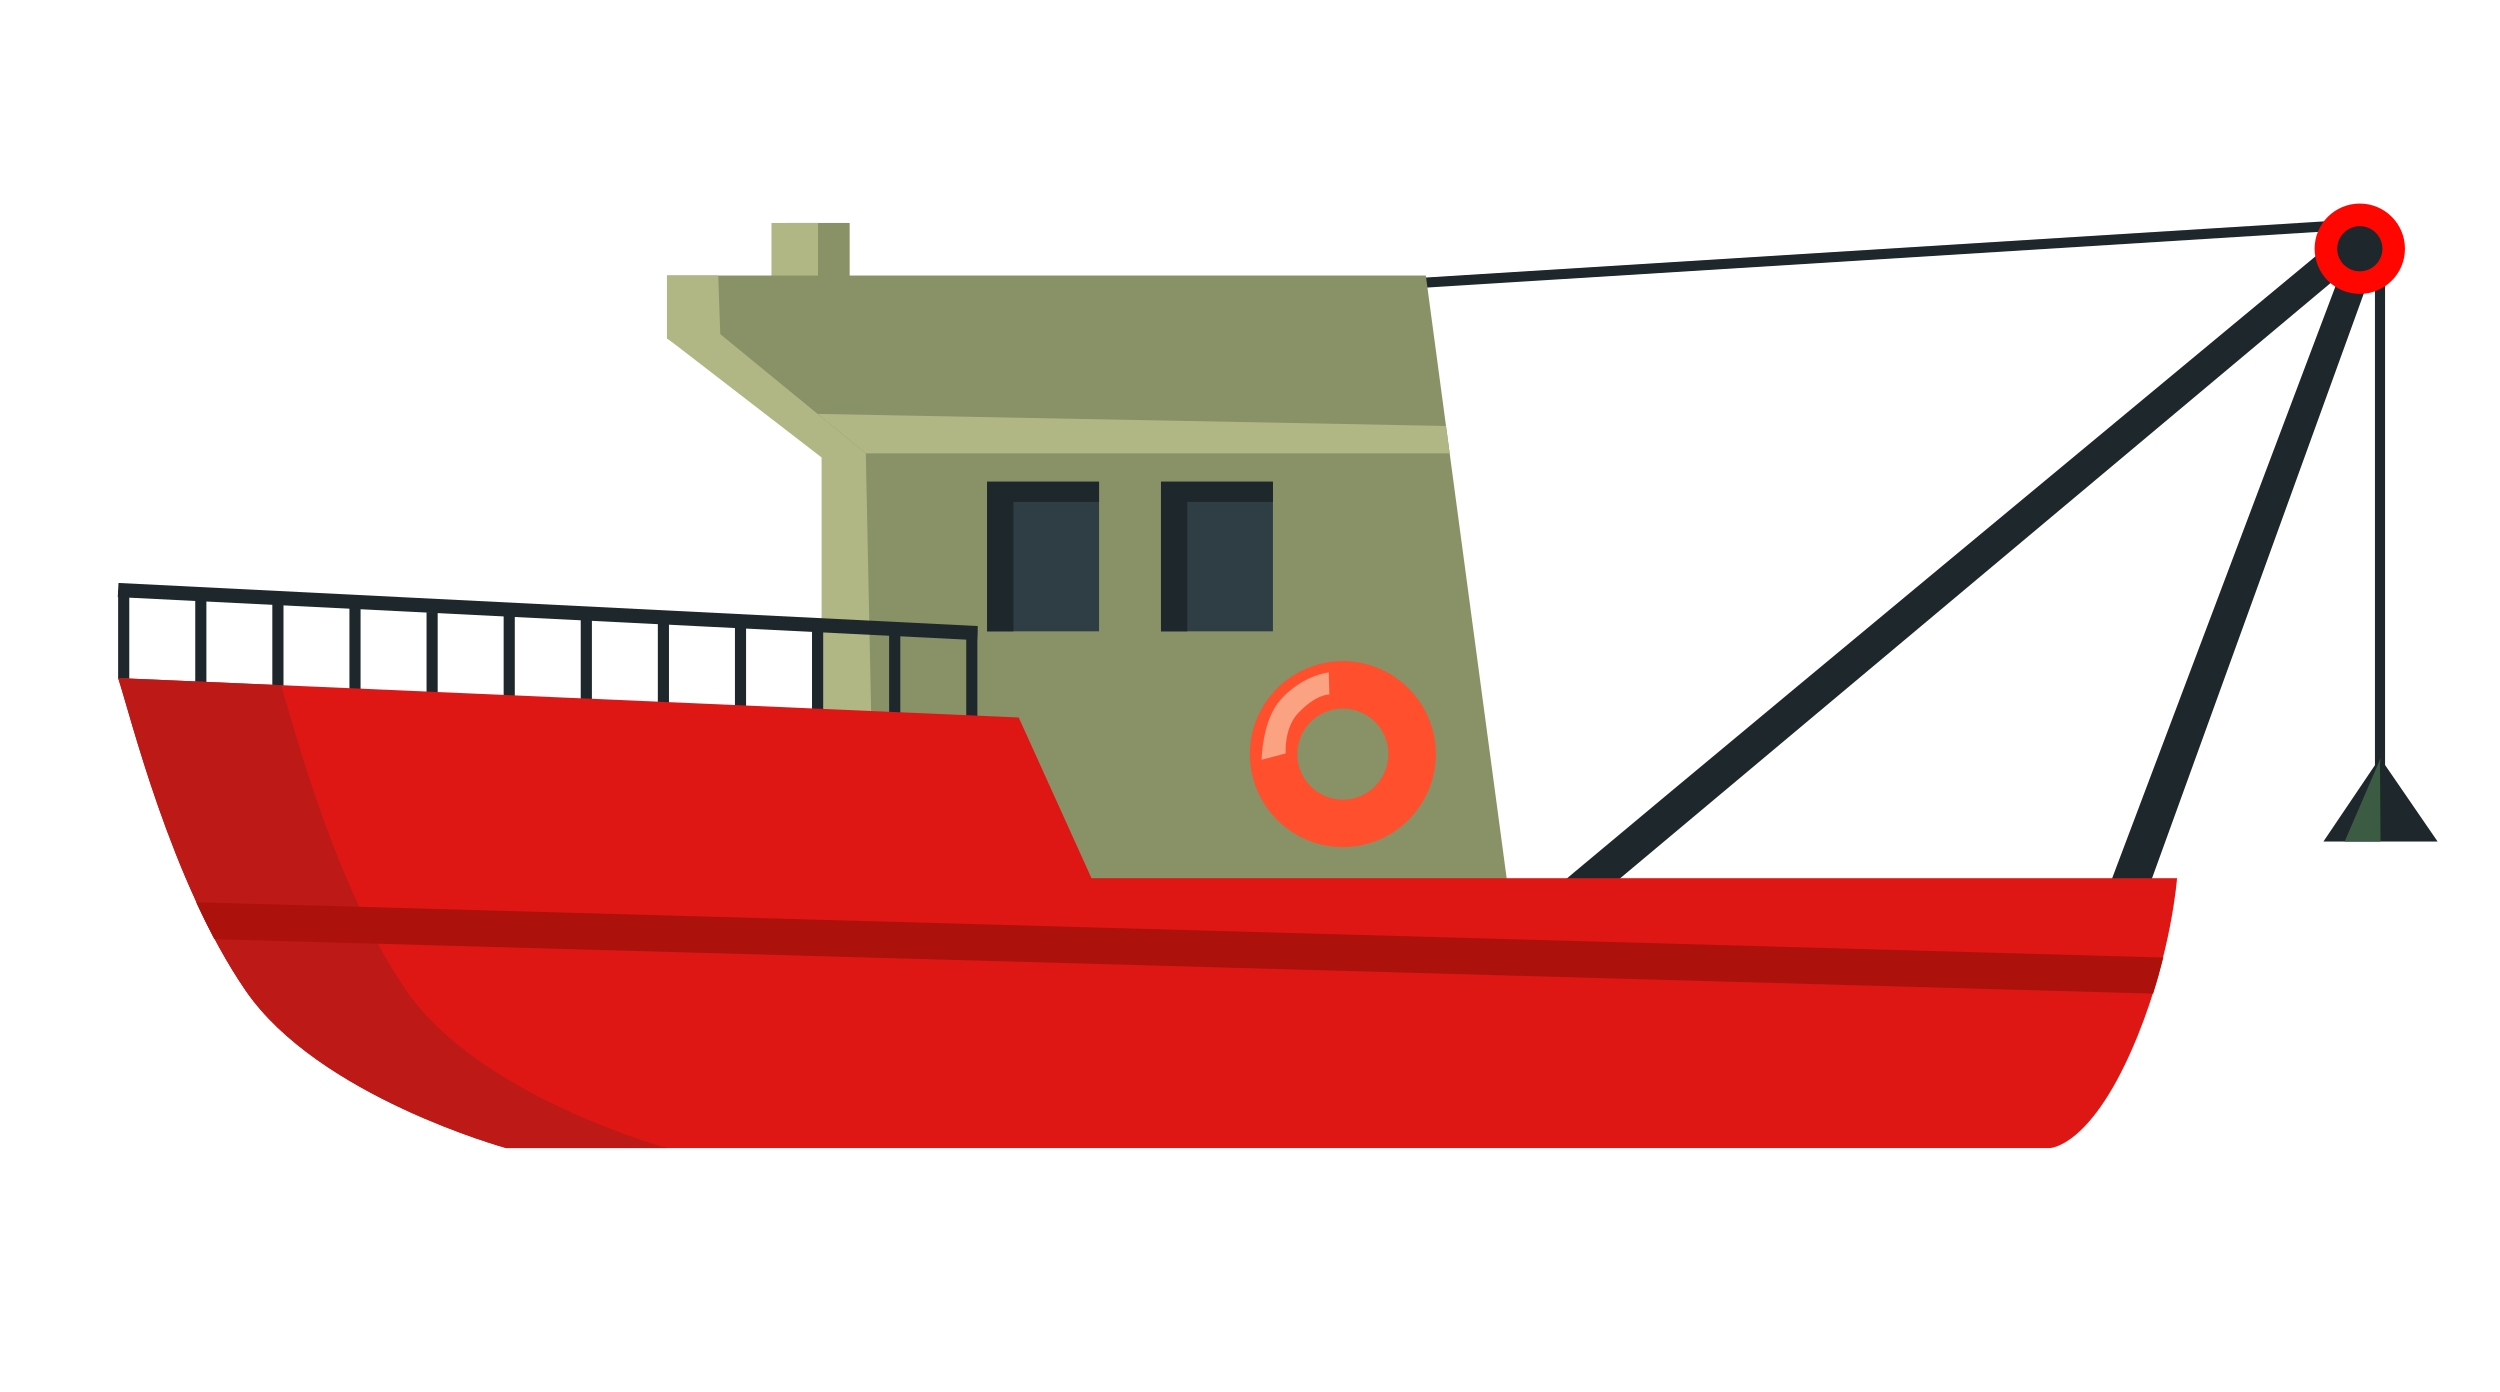 <?xml version="1.0" encoding="UTF-8" standalone="no"?>
<!DOCTYPE svg PUBLIC "-//W3C//DTD SVG 1.1//EN" "http://www.w3.org/Graphics/SVG/1.1/DTD/svg11.dtd">
<svg width="100%" height="100%" viewBox="0 0 1408 784" version="1.1" xmlns="http://www.w3.org/2000/svg" xmlns:xlink="http://www.w3.org/1999/xlink" xml:space="preserve" xmlns:serif="http://www.serif.com/" style="fill-rule:evenodd;clip-rule:evenodd;stroke-linejoin:round;stroke-miterlimit:2;">
    <g transform="matrix(1,0,0,1,-18724.2,-1006.25)">
        <g id="Artboard9" transform="matrix(1,0,0,1,-5873.62,1006.25)">
            <rect x="24597.8" y="0" width="1407.82" height="783.393" style="fill:none;"/>
            <g transform="matrix(2.036,0,0,2.036,19349.4,-550.215)">
                <path d="M3236.17,479.83L3220.51,503.037L3252.11,503.037L3236.17,479.83Z" style="fill:rgb(30,39,43);fill-rule:nonzero;"/>
                <path d="M3236.17,486.756C3235.4,486.756 3234.77,486.13 3234.77,485.358L3234.77,333.405L2964.29,350.304C2963.52,350.354 2962.85,349.767 2962.81,348.996C2962.76,348.226 2963.34,347.562 2964.12,347.514L3236.08,330.521C3236.46,330.495 3236.84,330.633 3237.13,330.897C3237.41,331.162 3237.57,331.531 3237.57,331.917L3237.57,485.358C3237.57,486.13 3236.94,486.756 3236.17,486.756Z" style="fill:rgb(30,39,43);fill-rule:nonzero;"/>
                <path d="M3003.53,519.824C3004.09,518.695 3229.46,331.917 3229.46,331.917L3236.17,339.046L3169.62,522.818L3158.44,522.818L3224.98,346.456L3018.07,519.824L3003.53,519.824Z" style="fill:rgb(30,39,43);fill-rule:nonzero;"/>
                <rect x="2795.32" y="331.917" width="17.52" height="31.037" style="fill:rgb(137,145,103);fill-rule:nonzero;"/>
                <rect x="2791.21" y="331.917" width="12.87" height="31.037" style="fill:rgb(176,183,132);fill-rule:nonzero;"/>
                <path d="M2810.04,532.464L2810.04,396.786L2762.31,363.792L2762.31,346.456L2972.22,346.456L2996.85,530.074L2810.04,532.464Z" style="fill:rgb(137,145,103);fill-rule:nonzero;"/>
                <path d="M2820.12,532.25L2817.31,395.667L2777.05,362.673L2776.49,346.456L2762.31,346.456L2762.31,363.792L2805.08,396.786L2805.08,532.464L2820.12,532.25Z" style="fill:rgb(176,183,132);fill-rule:nonzero;"/>
                <rect x="2850.87" y="403.497" width="30.96" height="41.382" style="fill:rgb(47,61,68);fill-rule:nonzero;"/>
                <path d="M2858.14,409.089L2881.83,409.089L2881.83,403.497L2850.87,403.497L2850.87,444.879L2858.14,444.879L2858.14,409.089Z" style="fill:rgb(30,39,43);fill-rule:nonzero;"/>
                <path d="M3243.07,339.046C3243.07,345.947 3237.48,351.542 3230.58,351.542C3223.67,351.542 3218.08,345.947 3218.08,339.046C3218.08,332.146 3223.67,326.552 3230.58,326.552C3237.48,326.552 3243.07,332.146 3243.07,339.046Z" style="fill:rgb(255,7,0);fill-rule:nonzero;"/>
                <g transform="matrix(0.5,0,0,0.5,1615.29,169.523)">
                    <path d="M3243.07,339.046C3243.07,345.947 3237.48,351.542 3230.58,351.542C3223.67,351.542 3218.08,345.947 3218.08,339.046C3218.08,332.146 3223.67,326.552 3230.58,326.552C3237.48,326.552 3243.07,332.146 3243.07,339.046Z" style="fill:rgb(30,39,43);fill-rule:nonzero;"/>
                </g>
                <rect x="2898.96" y="403.497" width="30.97" height="41.382" style="fill:rgb(47,61,68);fill-rule:nonzero;"/>
                <path d="M2906.23,409.089L2929.93,409.089L2929.93,403.497L2898.96,403.497L2898.96,444.879L2906.23,444.879L2906.23,409.089Z" style="fill:rgb(30,39,43);fill-rule:nonzero;"/>
                <path d="M2848.09,447.333L2610.39,435.413L2610.59,431.503L2848.29,443.424L2848.09,447.333Z" style="fill:rgb(30,39,43);fill-rule:nonzero;"/>
                <rect x="2610.49" y="433.508" width="3.08" height="24.513" style="fill:rgb(30,39,43);fill-rule:nonzero;"/>
                <rect x="2631.82" y="433.508" width="3.08" height="29.265" style="fill:rgb(30,39,43);fill-rule:nonzero;"/>
                <rect x="2653.14" y="435.186" width="3.09" height="29.265" style="fill:rgb(30,39,43);fill-rule:nonzero;"/>
                <rect x="2674.47" y="437.049" width="3.08" height="29.266" style="fill:rgb(30,39,43);fill-rule:nonzero;"/>
                <rect x="2695.8" y="439.567" width="3.08" height="29.266" style="fill:rgb(30,39,43);fill-rule:nonzero;"/>
                <rect x="2717.13" y="439.567" width="3.08" height="29.266" style="fill:rgb(30,39,43);fill-rule:nonzero;"/>
                <rect x="2738.45" y="440.5" width="3.09" height="29.265" style="fill:rgb(30,39,43);fill-rule:nonzero;"/>
                <rect x="2759.78" y="441.804" width="3.08" height="29.266" style="fill:rgb(30,39,43);fill-rule:nonzero;"/>
                <rect x="2781.11" y="443.18" width="3.08" height="29.265" style="fill:rgb(30,39,43);fill-rule:nonzero;"/>
                <rect x="2802.43" y="443.389" width="3.09" height="29.265" style="fill:rgb(30,39,43);fill-rule:nonzero;"/>
                <rect x="2823.76" y="443.389" width="3.09" height="29.265" style="fill:rgb(30,39,43);fill-rule:nonzero;"/>
                <rect x="2845.09" y="444.507" width="3.08" height="29.265" style="fill:rgb(30,39,43);fill-rule:nonzero;"/>
                <path d="M3180.02,513.172L2879.74,513.172L2859.61,468.716L2610.49,457.813C2613.84,467.878 2625.04,514.045 2645.72,544.207C2665.85,573.564 2717.85,587.824 2717.85,587.824L3144.79,587.824C3144.79,587.824 3156.54,587.824 3169.12,556.789C3178.57,533.469 3180.02,513.172 3180.02,513.172Z" style="fill:rgb(222,23,20);fill-rule:nonzero;"/>
                <path d="M2690.17,544.207C2670.62,515.695 2659.55,472.886 2655.57,459.786L2610.49,457.813C2613.84,467.878 2625.04,514.045 2645.72,544.207C2665.85,573.564 2717.85,587.824 2717.85,587.824L2762.31,587.824C2762.31,587.824 2710.3,573.564 2690.17,544.207Z" style="fill:rgb(189,25,22);fill-rule:nonzero;"/>
                <path d="M2637.1,530.035L3173.41,545.104C3174.52,541.591 3175.45,538.236 3176.22,535.114L2632.06,519.824C2633.65,523.275 2635.33,526.695 2637.1,530.035Z" style="fill:rgb(172,17,12);fill-rule:nonzero;"/>
                <path d="M3236.31,480.033L3226.38,503.037L3236.31,503.037L3236.17,481.507L3236.31,480.033Z" style="fill:rgb(59,91,67);fill-rule:nonzero;"/>
                <path d="M2817.31,395.667L2978.82,395.667L2977.8,388.074L2803.98,384.737L2817.31,395.667Z" style="fill:rgb(176,183,132);fill-rule:nonzero;"/>
            </g>
            <g transform="matrix(1.449,0,0,1.449,24705.2,-2195.03)">
                <path d="M447.831,1790.25C438.067,1790.25 430.124,1798.2 430.124,1807.96C430.124,1817.72 438.067,1825.67 447.831,1825.67C457.594,1825.67 465.538,1817.72 465.538,1807.96C465.538,1798.2 457.594,1790.25 447.831,1790.25ZM447.831,1844.11C427.901,1844.11 411.686,1827.89 411.686,1807.96C411.686,1788.03 427.901,1771.82 447.831,1771.82C467.761,1771.82 483.976,1788.03 483.976,1807.96C483.976,1827.89 467.761,1844.11 447.831,1844.11Z" style="fill:rgb(255,79,44);fill-rule:nonzero;"/>
            </g>
            <g transform="matrix(1.449,0,0,1.449,24705.2,-2195.03)">
                <path d="M416.26,1810.16C416.26,1810.16 416.404,1794.85 423.643,1786.78C432.257,1777.18 442.348,1776.2 442.348,1776.2L442.594,1784.81L442.452,1784.81C441.609,1784.81 437.053,1785.15 430.534,1791.95C424.873,1797.86 425.612,1807.7 425.612,1807.7L416.26,1810.16Z" style="fill:rgb(251,162,131);fill-rule:nonzero;"/>
            </g>
        </g>
    </g>
</svg>
